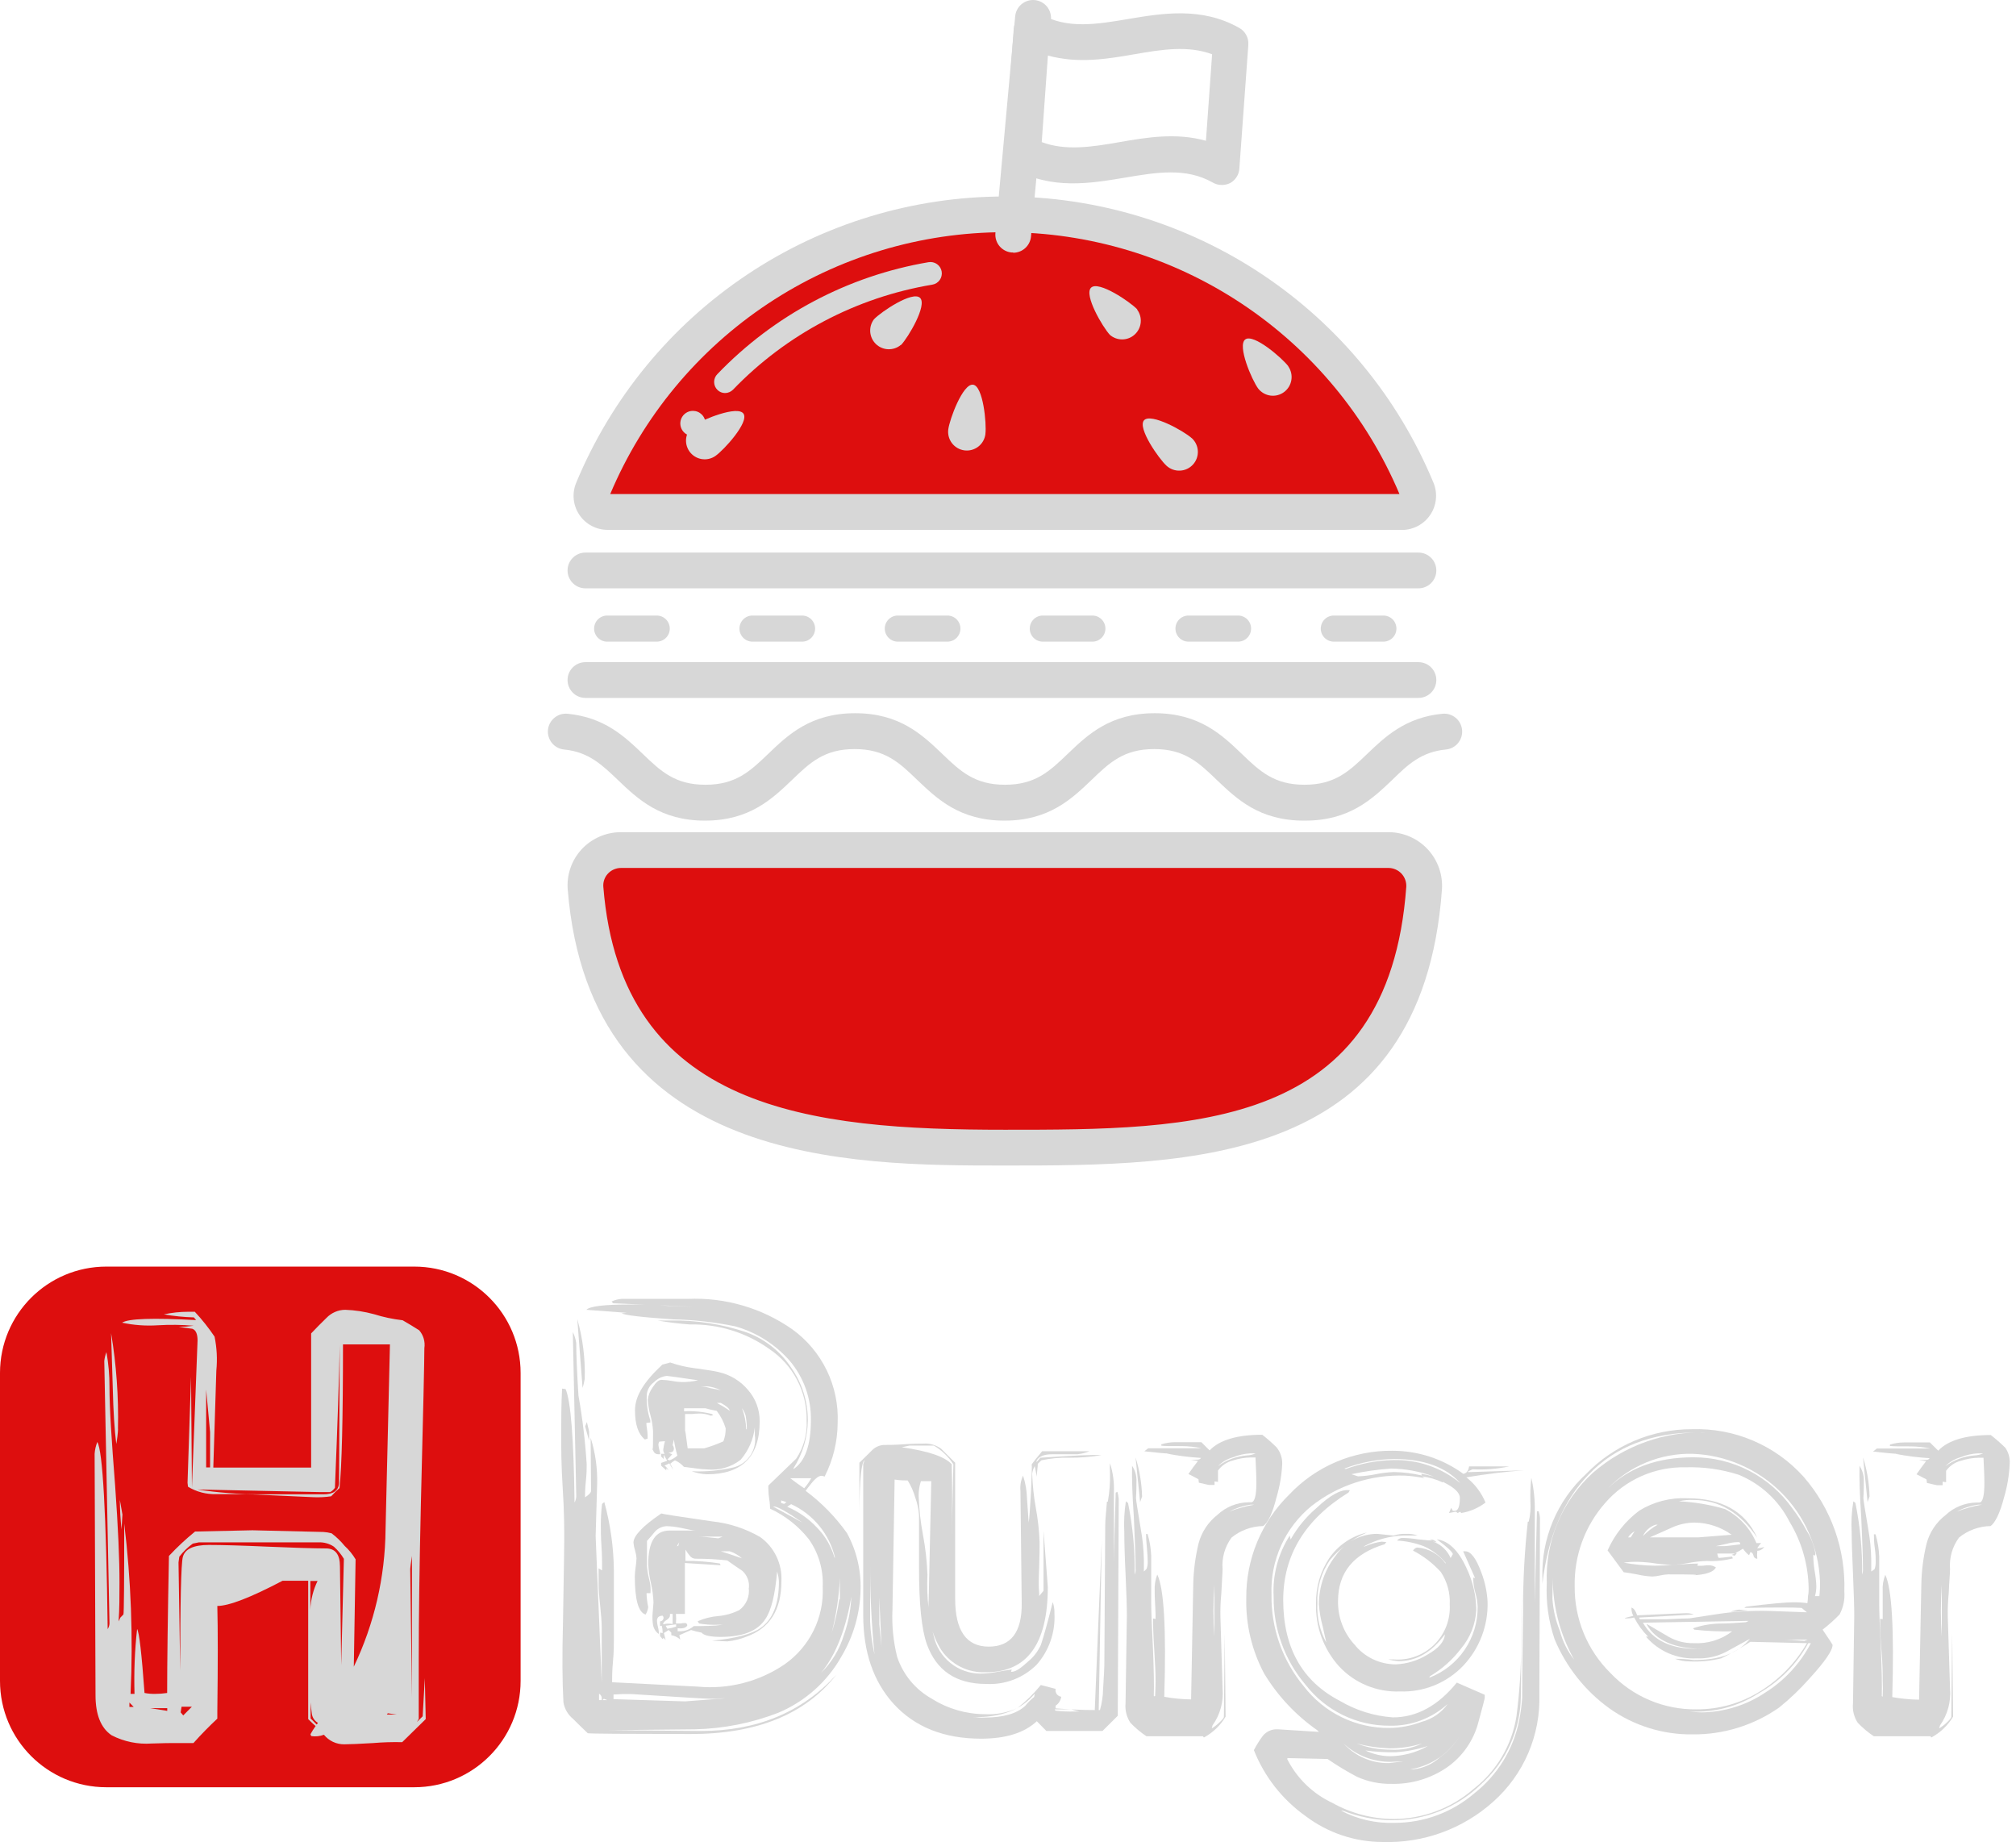 <svg width="220" height="201" viewBox="0 0 220 201" fill="none" xmlns="http://www.w3.org/2000/svg">
<path d="M67.743 92.755H151.559C152.088 92.761 152.611 92.874 153.094 93.087C153.578 93.301 154.014 93.611 154.374 93.998C154.735 94.385 155.013 94.841 155.192 95.339C155.371 95.836 155.446 96.365 155.415 96.893C153.365 125.196 129.912 125.196 109.651 125.196C89.39 125.196 66.054 123.625 63.897 96.893C63.863 96.364 63.936 95.834 64.113 95.335C64.29 94.835 64.567 94.377 64.927 93.988C65.287 93.599 65.722 93.288 66.206 93.072C66.69 92.857 67.213 92.742 67.743 92.736V92.755Z" fill="#DD0E0E"/>
<path d="M153.004 55.863H66.308C66.019 55.862 65.735 55.79 65.481 55.654C65.226 55.517 65.009 55.32 64.848 55.081C64.687 54.841 64.588 54.565 64.558 54.278C64.528 53.991 64.57 53.7 64.678 53.433C68.366 44.54 74.607 36.94 82.612 31.593C90.618 26.246 100.029 23.392 109.656 23.392C119.283 23.392 128.694 26.246 136.7 31.593C144.705 36.94 150.946 44.54 154.634 53.433C154.742 53.7 154.784 53.991 154.754 54.278C154.724 54.565 154.625 54.841 154.464 55.081C154.303 55.32 154.086 55.517 153.831 55.654C153.577 55.79 153.293 55.862 153.004 55.863Z" fill="#DD0E0E"/>
<path d="M45.207 138.206H11.604C5.195 138.206 0 143.402 0 149.811V183.413C0 189.822 5.195 195.018 11.604 195.018H45.207C51.616 195.018 56.812 189.822 56.812 183.413V149.811C56.812 143.402 51.616 138.206 45.207 138.206Z" fill="#DD0E0E"/>
<path d="M79.109 42.888C78.802 42.885 78.509 42.762 78.292 42.545C78.177 42.432 78.086 42.297 78.024 42.149C77.962 42 77.93 41.84 77.93 41.679C77.93 41.518 77.962 41.359 78.024 41.21C78.086 41.062 78.177 40.927 78.292 40.813C84.465 34.383 92.54 30.104 101.328 28.609C101.653 28.554 101.987 28.63 102.256 28.821C102.524 29.011 102.707 29.301 102.762 29.626C102.817 29.951 102.741 30.285 102.55 30.554C102.359 30.822 102.07 31.005 101.745 31.06C93.451 32.444 85.823 36.463 79.991 42.521C79.875 42.637 79.738 42.73 79.586 42.793C79.435 42.856 79.272 42.889 79.109 42.888Z" fill="#D7D7D7"/>
<path d="M76.984 46.205C76.984 46.477 76.904 46.742 76.753 46.968C76.602 47.194 76.387 47.37 76.135 47.474C75.884 47.577 75.608 47.604 75.341 47.55C75.075 47.497 74.83 47.365 74.639 47.172C74.447 46.98 74.317 46.734 74.265 46.468C74.213 46.201 74.241 45.925 74.347 45.674C74.452 45.423 74.629 45.21 74.856 45.06C75.082 44.91 75.349 44.831 75.62 44.833C75.8 44.833 75.978 44.868 76.144 44.937C76.31 45.006 76.461 45.108 76.588 45.235C76.715 45.363 76.815 45.514 76.883 45.681C76.951 45.847 76.986 46.025 76.984 46.205Z" fill="#D7D7D7"/>
<path d="M67.743 94.707C67.478 94.71 67.217 94.768 66.976 94.875C66.734 94.982 66.517 95.138 66.337 95.332C66.16 95.522 66.024 95.746 65.939 95.992C65.853 96.237 65.819 96.497 65.839 96.757C67.791 121.224 88.57 123.274 109.651 123.274C130.244 123.274 151.55 123.274 153.463 96.757C153.476 96.496 153.437 96.236 153.347 95.991C153.258 95.746 153.121 95.521 152.944 95.33C152.766 95.139 152.552 94.986 152.315 94.879C152.077 94.771 151.82 94.713 151.559 94.707H67.743ZM109.651 127.178C92.718 127.178 64.385 127.178 61.955 97.069C61.89 96.272 61.991 95.47 62.252 94.714C62.512 93.959 62.926 93.265 63.468 92.677C64.014 92.088 64.675 91.618 65.41 91.296C66.146 90.973 66.94 90.806 67.743 90.803H151.559C152.357 90.809 153.144 90.978 153.874 91.3C154.603 91.621 155.26 92.088 155.802 92.672C156.345 93.256 156.763 93.944 157.03 94.695C157.298 95.446 157.409 96.244 157.357 97.04C155.18 127.178 129.932 127.178 109.651 127.178Z" fill="#D7D7D7"/>
<path d="M66.591 53.911H152.721C149.148 45.441 143.157 38.213 135.497 33.13C127.837 28.048 118.849 25.337 109.656 25.337C100.463 25.337 91.475 28.048 83.815 33.13C76.155 38.213 70.164 45.441 66.591 53.911ZM153.004 57.815H66.308C65.698 57.816 65.097 57.667 64.558 57.38C64.019 57.094 63.56 56.678 63.22 56.172C62.88 55.665 62.671 55.082 62.61 54.475C62.55 53.868 62.64 53.255 62.872 52.691C66.707 43.44 73.198 35.534 81.525 29.971C89.852 24.409 99.642 21.44 109.656 21.44C119.67 21.44 129.459 24.409 137.786 29.971C146.114 35.534 152.605 43.44 156.439 52.691C156.669 53.256 156.757 53.868 156.695 54.475C156.633 55.081 156.424 55.663 156.085 56.17C155.745 56.677 155.287 57.093 154.75 57.381C154.213 57.669 153.614 57.822 153.004 57.825V57.815Z" fill="#D7D7D7"/>
<path d="M98.3 37.642C97.915 37.96 97.426 38.126 96.927 38.108C96.427 38.09 95.951 37.889 95.59 37.544C95.229 37.198 95.007 36.732 94.967 36.234C94.927 35.735 95.071 35.239 95.373 34.84C96.144 34.021 99.579 31.717 100.399 32.498C101.219 33.279 99.11 36.822 98.33 37.642H98.3Z" fill="#D7D7D7"/>
<path d="M78.068 49.754C77.849 49.907 77.601 50.015 77.339 50.072C77.077 50.13 76.807 50.135 76.543 50.088C76.279 50.041 76.028 49.942 75.802 49.798C75.576 49.653 75.382 49.466 75.228 49.246C75.075 49.026 74.967 48.778 74.909 48.517C74.852 48.255 74.847 47.984 74.894 47.721C74.941 47.457 75.04 47.205 75.184 46.98C75.329 46.754 75.516 46.559 75.736 46.406C76.712 45.762 80.489 44.21 81.133 45.137C81.777 46.064 78.996 49.109 78.068 49.754Z" fill="#D7D7D7"/>
<path d="M107.533 47.382C107.463 47.919 107.183 48.406 106.754 48.737C106.324 49.067 105.782 49.213 105.244 49.143C104.707 49.074 104.22 48.793 103.89 48.364C103.559 47.935 103.413 47.392 103.483 46.855C103.629 45.732 105.064 41.858 106.176 41.975C107.289 42.092 107.679 46.24 107.533 47.352V47.382Z" fill="#D7D7D7"/>
<path d="M124.095 33.786C124.393 34.191 124.531 34.69 124.483 35.189C124.436 35.688 124.206 36.153 123.837 36.493C123.469 36.834 122.988 37.027 122.487 37.035C121.985 37.043 121.498 36.867 121.119 36.539C120.348 35.719 118.249 32.166 119.069 31.386C119.889 30.605 123.315 32.928 124.095 33.747V33.786Z" fill="#D7D7D7"/>
<path d="M130.049 47.801C130.248 47.982 130.409 48.199 130.523 48.441C130.638 48.684 130.704 48.946 130.717 49.214C130.73 49.482 130.69 49.75 130.6 50.002C130.51 50.255 130.371 50.487 130.19 50.685C130.01 50.884 129.793 51.045 129.551 51.16C129.308 51.275 129.046 51.34 128.778 51.354C128.51 51.367 128.242 51.327 127.99 51.237C127.737 51.146 127.505 51.007 127.306 50.827C126.477 50.075 124.096 46.689 124.847 45.859C125.599 45.03 129.21 47.04 130.049 47.811V47.801Z" fill="#D7D7D7"/>
<path d="M140.59 39.984C140.891 40.421 141.01 40.958 140.921 41.481C140.833 42.005 140.544 42.473 140.116 42.787C139.688 43.101 139.154 43.235 138.629 43.162C138.103 43.089 137.626 42.813 137.3 42.395C136.627 41.487 134.987 37.7 135.895 37.036C136.803 36.373 139.926 39.076 140.59 39.964V39.984Z" fill="#D7D7D7"/>
<path d="M142.297 89.544C137.418 89.544 134.968 87.182 132.782 85.103C130.83 83.22 129.268 81.736 125.95 81.736C122.631 81.736 121.07 83.22 119.118 85.103C116.942 87.182 114.472 89.544 109.612 89.544C104.752 89.544 102.273 87.182 100.096 85.103C98.144 83.22 96.583 81.736 93.264 81.736C89.946 81.736 88.385 83.22 86.433 85.103C84.256 87.182 81.787 89.544 76.927 89.544C72.066 89.544 69.597 87.182 67.421 85.103C65.703 83.454 64.21 82.039 61.565 81.785C61.047 81.736 60.57 81.483 60.239 81.082C59.907 80.681 59.749 80.165 59.798 79.648C59.847 79.13 60.1 78.653 60.501 78.322C60.902 77.99 61.418 77.832 61.935 77.881C65.966 78.272 68.192 80.389 70.153 82.273C72.115 84.157 73.667 85.63 76.985 85.63C80.303 85.63 81.865 84.147 83.817 82.273C85.993 80.184 88.463 77.823 93.323 77.823C98.183 77.823 100.652 80.184 102.839 82.273C104.791 84.147 106.352 85.63 109.671 85.63C112.989 85.63 114.55 84.147 116.502 82.273C118.679 80.184 121.148 77.823 126.008 77.823C130.869 77.823 133.348 80.184 135.524 82.273C137.476 84.147 139.038 85.63 142.356 85.63C145.674 85.63 147.236 84.147 149.188 82.273C151.14 80.399 153.375 78.272 157.415 77.881C157.933 77.832 158.449 77.99 158.85 78.322C159.251 78.653 159.504 79.13 159.553 79.648C159.602 80.165 159.443 80.681 159.112 81.082C158.781 81.483 158.304 81.736 157.786 81.785C155.092 82.039 153.609 83.454 151.93 85.103C149.744 87.182 147.275 89.544 142.415 89.544H142.297Z" fill="#D7D7D7"/>
<path d="M110.568 27.55H110.393C109.878 27.503 109.403 27.253 109.071 26.856C108.74 26.459 108.58 25.947 108.626 25.432L110.783 1.784C110.83 1.266 111.08 0.789 111.479 0.455C111.878 0.122 112.393 -0.039 112.911 0.008C113.428 0.054 113.906 0.305 114.24 0.704C114.573 1.103 114.734 1.618 114.687 2.136L112.511 25.803C112.467 26.29 112.242 26.742 111.88 27.071C111.519 27.4 111.047 27.581 110.559 27.579L110.568 27.55Z" fill="#D7D7D7"/>
<path d="M113.682 15.506C116.297 16.482 119.167 16.034 122.183 15.506C125.198 14.979 128.37 14.462 131.601 15.36L132.274 5.922C129.659 4.946 126.789 5.395 123.783 5.922C120.777 6.449 117.586 6.957 114.355 6.059L113.682 15.497V15.506ZM133.319 20.181C132.975 20.184 132.638 20.093 132.343 19.918C129.415 18.259 126.204 18.805 122.778 19.381C119.001 20.015 114.726 20.738 110.627 18.405C110.31 18.223 110.05 17.955 109.877 17.633C109.705 17.31 109.626 16.945 109.651 16.58L110.627 3.121C110.651 2.793 110.757 2.475 110.936 2.199C111.115 1.922 111.361 1.696 111.652 1.54C111.942 1.38 112.267 1.295 112.599 1.295C112.93 1.295 113.256 1.38 113.545 1.54C116.473 3.199 119.674 2.653 123.1 2.077C126.877 1.443 131.152 0.73 135.251 3.053C135.57 3.236 135.831 3.505 136.003 3.83C136.176 4.154 136.254 4.521 136.227 4.888L135.251 18.337C135.239 18.664 135.146 18.983 134.979 19.264C134.811 19.546 134.576 19.78 134.295 19.947C134.013 20.099 133.697 20.18 133.377 20.181H133.319Z" fill="#D7D7D7"/>
<path d="M154.79 64.198H63.887C63.37 64.198 62.873 63.992 62.507 63.626C62.141 63.26 61.935 62.764 61.935 62.246C61.935 61.728 62.141 61.232 62.507 60.866C62.873 60.5 63.37 60.294 63.887 60.294H154.79C155.308 60.294 155.804 60.5 156.17 60.866C156.536 61.232 156.742 61.728 156.742 62.246C156.742 62.764 156.536 63.26 156.17 63.626C155.804 63.992 155.308 64.198 154.79 64.198Z" fill="#D7D7D7"/>
<path d="M154.79 76.154H63.887C63.37 76.154 62.873 75.948 62.507 75.582C62.141 75.216 61.935 74.719 61.935 74.202C61.935 73.684 62.141 73.187 62.507 72.821C62.873 72.455 63.37 72.25 63.887 72.25H154.79C155.308 72.25 155.804 72.455 156.17 72.821C156.536 73.187 156.742 73.684 156.742 74.202C156.742 74.719 156.536 75.216 156.17 75.582C155.804 75.948 155.308 76.154 154.79 76.154Z" fill="#D7D7D7"/>
<path d="M71.666 70.015H66.259C65.881 70.015 65.519 69.865 65.252 69.597C64.984 69.33 64.834 68.968 64.834 68.59C64.834 68.212 64.984 67.85 65.252 67.582C65.519 67.315 65.881 67.165 66.259 67.165H71.666C72.044 67.165 72.406 67.315 72.674 67.582C72.941 67.85 73.091 68.212 73.091 68.59C73.091 68.968 72.941 69.33 72.674 69.597C72.406 69.865 72.044 70.015 71.666 70.015Z" fill="#D7D7D7"/>
<path d="M87.526 70.015H82.119C81.741 70.015 81.378 69.865 81.111 69.597C80.844 69.33 80.694 68.968 80.694 68.59C80.694 68.212 80.844 67.85 81.111 67.582C81.378 67.315 81.741 67.165 82.119 67.165H87.526C87.904 67.165 88.266 67.315 88.533 67.582C88.8 67.85 88.951 68.212 88.951 68.59C88.951 68.968 88.8 69.33 88.533 69.597C88.266 69.865 87.904 70.015 87.526 70.015Z" fill="#D7D7D7"/>
<path d="M103.385 70.015H97.978C97.6 70.015 97.238 69.865 96.971 69.597C96.704 69.33 96.553 68.968 96.553 68.59C96.553 68.212 96.704 67.85 96.971 67.582C97.238 67.315 97.6 67.165 97.978 67.165H103.385C103.763 67.165 104.126 67.315 104.393 67.582C104.66 67.85 104.81 68.212 104.81 68.59C104.81 68.968 104.66 69.33 104.393 69.597C104.126 69.865 103.763 70.015 103.385 70.015Z" fill="#D7D7D7"/>
<path d="M119.245 70.015H113.799C113.421 70.015 113.059 69.865 112.791 69.597C112.524 69.33 112.374 68.968 112.374 68.59C112.374 68.212 112.524 67.85 112.791 67.582C113.059 67.315 113.421 67.165 113.799 67.165H119.206C119.584 67.165 119.946 67.315 120.213 67.582C120.481 67.85 120.631 68.212 120.631 68.59C120.631 68.968 120.481 69.33 120.213 69.597C119.946 69.865 119.584 70.015 119.206 70.015H119.245Z" fill="#D7D7D7"/>
<path d="M135.105 70.015H129.698C129.32 70.015 128.957 69.865 128.69 69.597C128.423 69.33 128.273 68.968 128.273 68.59C128.273 68.212 128.423 67.85 128.69 67.582C128.957 67.315 129.32 67.165 129.698 67.165H135.105C135.482 67.165 135.845 67.315 136.112 67.582C136.379 67.85 136.529 68.212 136.529 68.59C136.529 68.968 136.379 69.33 136.112 69.597C135.845 69.865 135.482 70.015 135.105 70.015Z" fill="#D7D7D7"/>
<path d="M150.964 70.015H145.557C145.179 70.015 144.817 69.865 144.55 69.597C144.282 69.33 144.132 68.968 144.132 68.59C144.132 68.212 144.282 67.85 144.55 67.582C144.817 67.315 145.179 67.165 145.557 67.165H150.964C151.342 67.165 151.705 67.315 151.972 67.582C152.239 67.85 152.389 68.212 152.389 68.59C152.389 68.968 152.239 69.33 151.972 69.597C151.705 69.865 151.342 70.015 150.964 70.015Z" fill="#D7D7D7"/>
<path d="M93.909 173.546C93.847 176.056 93.145 178.509 91.869 180.671C90.321 183.462 87.881 185.651 84.939 186.888C82.029 188.017 78.944 188.628 75.824 188.694L66.327 188.791L76.487 188.879C82.597 188.879 87.519 186.839 91.254 182.76C87.87 187.067 82.568 189.217 75.345 189.211C68.123 189.204 64.388 189.175 64.141 189.123C63.604 188.615 63.068 188.088 62.531 187.552C61.973 187.098 61.601 186.456 61.486 185.746C61.36 183.531 61.34 180.593 61.438 176.962C61.529 171.64 61.574 168.683 61.574 168.091C61.574 166.822 61.574 164.919 61.408 162.391C61.243 159.863 61.243 157.96 61.243 156.691C61.243 155.013 61.243 153.285 61.34 151.519L61.721 151.567C62.287 152.869 62.612 156.997 62.697 163.953C62.84 163.694 62.904 163.398 62.882 163.103C62.882 162.947 62.759 157.026 62.511 145.341C62.692 145.718 62.817 146.119 62.882 146.531C62.882 147.8 62.964 149.716 63.126 152.28C63.566 154.76 63.865 157.262 64.024 159.775C64.024 160.185 64.024 160.751 63.936 161.581C63.848 162.41 63.839 162.977 63.839 163.386C64.278 163.103 64.502 162.859 64.502 162.674L64.454 156.877C64.968 158.504 65.209 160.206 65.166 161.913L65 167.612L65.664 183.609V177.577C65.664 177.04 65.605 176.24 65.488 175.157C65.371 174.073 65.322 173.273 65.322 172.736V171.126L65.703 171.36V171.028C65.703 170.462 65.703 169.672 65.634 168.676C65.566 167.681 65.566 166.929 65.566 166.422C65.563 165.645 65.609 164.87 65.703 164.099L65.947 163.904C66.618 166.35 66.969 168.873 66.991 171.409C66.991 173.907 66.991 176.409 66.991 178.914C66.991 179.451 66.991 180.232 66.894 181.266C66.796 182.301 66.796 183.062 66.796 183.56L76.156 184.038C79.49 184.353 82.83 183.497 85.603 181.618C86.964 180.672 88.061 179.395 88.792 177.908C89.523 176.421 89.863 174.772 89.78 173.117C89.864 171.271 89.328 169.451 88.258 167.944C87.129 166.519 85.681 165.38 84.032 164.616C84.032 164.46 84.032 164.099 83.934 163.523C83.881 163.161 83.852 162.796 83.846 162.43V162.098L86.882 159.17C87.705 157.939 88.106 156.472 88.023 154.993C88.054 153.453 87.695 151.929 86.98 150.565C86.265 149.2 85.218 148.037 83.934 147.185C81.416 145.392 78.387 144.457 75.297 144.521C74.119 144.438 72.946 144.294 71.783 144.091H73.159C75.981 144.037 78.792 144.473 81.465 145.38C83.421 146.091 85.102 147.403 86.267 149.127C87.497 150.832 88.159 152.881 88.16 154.983C88.137 156.835 87.596 158.644 86.598 160.205V160.293C87.854 159.473 88.485 157.703 88.492 154.983C88.538 152.603 87.711 150.287 86.169 148.474C84.594 146.678 82.533 145.377 80.235 144.726C78.015 144.269 75.757 144.014 73.491 143.965C70.075 143.737 68.192 143.516 67.84 143.301L68.406 143.252L63.995 142.92C64.346 142.54 65.898 142.344 68.65 142.344C69.792 142.344 71.198 142.344 72.876 142.491L75.677 142.588L66.894 142.208L66.747 142.013C67.09 141.85 67.461 141.754 67.84 141.73H75.053C79.122 141.55 83.136 142.72 86.472 145.058C88.075 146.217 89.366 147.757 90.228 149.539C91.09 151.321 91.496 153.289 91.41 155.266C91.4 157.303 90.912 159.309 89.985 161.122C89.882 161.069 89.769 161.039 89.653 161.034C89.37 161.034 89.058 161.249 88.677 161.698C88.297 162.147 87.984 162.576 87.916 162.674C89.65 163.964 91.172 165.519 92.425 167.281C93.475 169.197 93.987 171.362 93.909 173.546ZM63.809 150.465C63.755 150.795 63.676 151.121 63.575 151.441L62.999 143.935C63.603 146.057 63.876 148.259 63.809 150.465ZM64.288 157.209C64.19 156.867 64.044 156.34 63.858 155.647L64.044 155.169C64.2 155.832 64.288 156.145 64.288 156.213V157.209ZM65.664 185.512V185.414C65.681 185.294 65.662 185.172 65.61 185.063C65.558 184.953 65.475 184.862 65.371 184.799V185.512H65.664ZM66.279 185.512L65.898 185.365L65.752 185.512H66.279ZM79.103 185.317H78.761C78.353 185.358 77.942 185.374 77.532 185.365C77.122 185.365 74.243 185.193 68.894 184.848C68.67 184.848 68.348 184.848 67.918 184.848L67.069 184.897L66.952 184.887V185.404L74.76 185.648L79.103 185.317ZM85.271 172.551C85.271 175.654 84.006 177.665 81.475 178.582C80.806 178.853 80.103 179.027 79.386 179.1L77.688 179.031C80.274 178.778 82.07 178.309 83.046 177.606C84.315 176.689 84.998 175.049 84.998 172.668C84.997 172.266 84.931 171.868 84.803 171.487C84.588 174.012 84.162 175.736 83.524 176.66C82.675 177.987 81.035 178.612 78.644 178.612C77.502 178.612 76.809 178.456 76.556 178.143C76.169 178.073 75.788 177.979 75.414 177.86L74.135 178.426L74.233 178.904C73.962 178.652 73.622 178.485 73.257 178.426V178.143L72.974 177.86L72.447 178.192L72.642 178.953L72.408 178.709L72.31 178.856L72.027 178.524V178.143L72.31 178.192V178.055C72.306 177.831 72.274 177.608 72.213 177.392L72.027 177.441V176.914C72.081 176.914 72.133 176.903 72.182 176.881C72.231 176.86 72.275 176.828 72.311 176.789C72.347 176.749 72.374 176.702 72.391 176.652C72.407 176.601 72.413 176.547 72.408 176.494C72.4 176.419 72.365 176.35 72.31 176.299C71.9 176.299 71.695 176.494 71.695 176.865C71.705 177.066 71.734 177.265 71.783 177.46C71.83 177.623 71.863 177.789 71.881 177.958C71.904 178.067 71.904 178.18 71.881 178.29C71.556 178.057 71.336 177.707 71.266 177.314C71.196 176.891 71.179 176.462 71.217 176.035C71.285 175.274 71.315 174.874 71.315 174.844C71.284 174.135 71.189 173.429 71.032 172.736C70.871 172.057 70.773 171.364 70.739 170.667C70.739 168.227 71.516 167.007 73.071 167.007H74.496H75.921C75.638 167.007 75.092 166.88 74.301 166.715C73.787 166.606 73.265 166.544 72.74 166.529C72.269 166.553 71.826 166.755 71.5 167.095C71.217 167.447 70.915 167.798 70.602 168.139V170.853C70.638 171.34 70.716 171.823 70.836 172.297C70.976 172.798 71.026 173.321 70.983 173.839H70.553C70.57 174.351 70.632 174.861 70.739 175.362C70.701 175.648 70.605 175.924 70.456 176.172C69.665 175.947 69.275 174.552 69.275 171.985C69.286 171.658 69.316 171.332 69.363 171.009C69.416 170.686 69.449 170.36 69.46 170.033C69.439 169.735 69.383 169.44 69.294 169.154C69.209 168.885 69.153 168.607 69.128 168.325C69.128 167.593 70.104 166.539 72.164 165.143C72.359 165.215 74.197 165.501 77.678 166.002C79.535 166.196 81.331 166.778 82.948 167.71C83.713 168.255 84.326 168.985 84.732 169.832C85.138 170.678 85.324 171.614 85.271 172.551ZM82.9 155.12C82.9 158.956 80.948 160.868 77.151 160.868C76.584 160.846 76.024 160.734 75.492 160.537C77.04 160.607 78.59 160.462 80.098 160.107C80.843 159.903 81.486 159.432 81.905 158.784C82.325 158.136 82.491 157.356 82.372 156.594V155.745C82.222 157.059 81.678 158.298 80.811 159.297C79.784 160.092 78.493 160.465 77.2 160.341C76.772 160.329 76.345 160.29 75.921 160.224L74.633 160.058C74.363 159.753 74.03 159.51 73.657 159.346C73.468 159.449 73.294 159.577 73.14 159.727C73.272 159.936 73.383 160.159 73.472 160.39C73.403 160.302 73.267 160.058 73.042 159.678L72.515 159.922C72.708 160.046 72.858 160.227 72.945 160.439L72.71 160.205V160.439L72.144 159.922V159.629L72.808 159.395C72.71 159.239 72.583 159.014 72.427 158.731V159.209L72.144 158.916V158.633H72.525C72.424 158.498 72.373 158.333 72.378 158.165C72.417 157.858 72.479 157.555 72.564 157.257L71.949 157.306C71.886 157.406 71.853 157.52 71.851 157.638C71.864 157.823 71.897 158.006 71.949 158.185C72.002 158.346 72.035 158.513 72.047 158.682H71.832C71.422 158.682 71.198 158.37 71.168 157.638C71.237 158.809 71.266 158.321 71.266 156.164C71.233 155.58 71.138 155.001 70.983 154.437C70.825 153.886 70.726 153.32 70.69 152.748C70.741 152.257 70.923 151.789 71.217 151.392C71.568 150.845 71.881 150.562 72.193 150.562C72.57 150.574 72.945 150.613 73.315 150.679C73.682 150.752 74.054 150.795 74.428 150.806C75.019 150.809 75.609 150.744 76.185 150.611C74.028 150.299 72.886 150.133 72.769 150.133C72.233 150.19 71.735 150.435 71.363 150.826C71.149 150.977 70.969 151.172 70.835 151.397C70.701 151.622 70.615 151.873 70.583 152.133C70.528 153.099 70.657 154.066 70.963 154.983V155.218L70.534 155.266C70.541 155.482 70.564 155.698 70.602 155.91C70.643 156.136 70.666 156.365 70.671 156.594V156.974L70.378 157.072C69.656 156.496 69.294 155.442 69.294 153.89C69.294 152.338 70.27 150.767 72.281 148.903L73.14 148.669C73.984 148.966 74.858 149.172 75.746 149.284C77.141 149.469 78.029 149.615 78.41 149.713C79.669 149.991 80.801 150.677 81.631 151.665C82.468 152.619 82.92 153.851 82.9 155.12ZM73.403 177.206V176.103H73.11V176.289C73.11 176.445 72.984 176.611 72.74 176.767C72.496 176.923 72.359 177.079 72.359 177.245C72.699 177.151 73.057 177.138 73.403 177.206ZM73.784 177.489V177.245L72.642 177.392L72.827 177.724C73.153 177.675 73.473 177.597 73.784 177.489ZM73.921 158.829C73.749 158.253 73.622 157.666 73.54 157.072L73.403 157.687C73.487 157.797 73.534 157.93 73.54 158.067C73.54 158.38 73.335 158.526 72.925 158.497L73.354 158.682C73.189 158.883 73.013 159.075 72.827 159.258L73.071 159.346C73.383 159.226 73.671 159.05 73.921 158.829ZM81.728 173.263C81.761 172.92 81.714 172.574 81.591 172.252C81.467 171.93 81.27 171.642 81.016 171.409C80.45 171.028 79.894 170.648 79.357 170.267C78.223 170.139 77.082 170.077 75.941 170.082C75.81 170.086 75.68 170.057 75.563 170C75.445 169.942 75.344 169.856 75.267 169.75C75.093 169.542 74.936 169.32 74.799 169.086V170.316C76.054 170.31 77.307 170.404 78.547 170.599L78.644 170.794L74.74 170.55V176.103H73.764C73.794 176.451 73.794 176.8 73.764 177.148H74.233C74.391 177.123 74.551 177.107 74.711 177.099C74.75 177.092 74.79 177.095 74.827 177.106C74.865 177.118 74.899 177.139 74.926 177.167C74.954 177.194 74.975 177.228 74.987 177.266C74.998 177.303 75.001 177.343 74.994 177.382C74.838 177.636 74.487 177.733 73.95 177.665V177.997H74.194C74.751 178.002 75.29 177.801 75.707 177.431C76.819 177.431 77.873 177.431 78.888 177.284H78.459C77.731 177.318 77.001 177.272 76.282 177.148L76.136 176.904C76.845 176.595 77.6 176.404 78.371 176.338C79.181 176.27 79.97 176.045 80.694 175.674C81.061 175.398 81.349 175.029 81.527 174.606C81.705 174.182 81.768 173.719 81.709 173.263H81.728ZM74.116 168.296C74.015 168.427 73.933 168.572 73.872 168.725L74.018 168.676L74.116 168.296ZM79.191 155.852C78.985 155.163 78.654 154.518 78.215 153.949C77.797 153.876 77.383 153.782 76.975 153.666H74.653V153.998C75.673 153.94 76.697 154.039 77.688 154.29L77.834 154.427L77.551 154.476C77.145 154.301 76.704 154.221 76.263 154.242C76.012 154.244 75.761 154.26 75.511 154.29H74.76V156.184C74.76 155.93 74.857 156.545 75.043 158.038H76.848C77.562 157.834 78.26 157.579 78.937 157.277C79.111 156.832 79.197 156.358 79.191 155.881V155.852ZM78.859 167.671H76.292C76.614 167.671 77.268 167.73 78.391 167.856L78.859 167.671ZM78.664 151.704C78.217 151.481 77.735 151.335 77.239 151.275H76.429C76.8 151.291 77.168 151.356 77.522 151.47C78.062 151.567 78.442 151.645 78.664 151.704ZM79.64 153.939C79.581 153.685 79.259 153.402 78.664 153.08H78.234C78.695 153.325 79.141 153.596 79.571 153.89L79.64 153.939ZM81.016 170.082C80.621 169.715 80.152 169.439 79.64 169.272H78.664C79.181 169.428 79.933 169.682 80.948 170.033L81.016 170.082ZM81.494 155.979V155.608C81.479 155.232 81.44 154.857 81.377 154.486C81.296 154.185 81.156 153.903 80.967 153.656C81.252 154.381 81.407 155.151 81.426 155.93L81.494 155.979ZM87.574 166.139C85.896 164.968 84.851 164.382 84.442 164.382H84.344L87.574 166.139ZM85.818 163.904L85.242 163.718V164.001L85.574 164.099L85.818 163.904ZM91.127 169.984C90.828 168.707 90.24 167.516 89.41 166.501C88.579 165.486 87.527 164.674 86.335 164.128L85.906 164.411C87.141 164.935 88.251 165.713 89.165 166.695C90.054 167.602 90.704 168.716 91.059 169.935L91.127 169.984ZM88.619 161.298H86.237C86.745 161.679 87.213 162.04 87.76 162.391C88.071 162.045 88.336 161.662 88.55 161.249L88.619 161.298ZM92.981 173.742C92.386 177.597 91.254 180.525 89.614 182.525C90.765 181.389 91.614 179.984 92.083 178.436C92.63 176.914 92.91 175.31 92.913 173.693L92.981 173.742ZM91.654 174.542V172.2C91.557 174.219 91.256 176.223 90.756 178.182C91.132 176.977 91.41 175.743 91.586 174.493L91.654 174.542Z" fill="#D7D7D7"/>
<path d="M121.978 187.22L120.309 188.879H114.189L113.145 187.815C111.779 189.084 109.758 189.718 107.065 189.718C103.018 189.718 99.836 188.453 97.52 185.922C95.307 183.482 94.201 180.251 94.201 176.23V167.974C94.201 164.493 94.201 161.753 94.201 159.756L94.348 159.326C93.996 159.58 93.808 161.464 93.782 164.977V159.609L95.08 158.331C95.425 157.943 95.908 157.705 96.427 157.667C96.866 157.667 97.578 157.667 98.554 157.599C99.53 157.531 100.272 157.521 100.77 157.521C101.468 157.473 102.161 157.677 102.722 158.097L104.234 159.609C104.234 160.537 104.234 161.737 104.234 163.221V174.444C104.234 177.925 105.454 179.669 107.894 179.675C110.324 179.675 111.535 178.085 111.496 174.922L111.359 162.674C111.304 162.106 111.402 161.533 111.642 161.015C111.904 161.813 112.049 162.645 112.071 163.484C112.13 164.362 112.198 165.251 112.257 166.139C112.325 165.729 112.403 164.665 112.501 162.957C112.589 161.054 112.618 160.029 112.589 159.775C112.842 159.424 113.223 158.956 113.731 158.35H118.903C118.478 158.521 118.032 158.633 117.576 158.682C117.225 158.682 116.766 158.682 116.2 158.682H114.824C113.936 158.682 113.369 158.916 113.116 159.395V159.541L113.535 159.063C117.244 158.809 119.463 158.715 120.192 158.78C119.014 158.976 117.823 159.071 116.629 159.063C115.623 159.037 114.617 159.132 113.633 159.346L113.252 159.727C113.252 160.049 113.174 160.517 113.116 161.151C113.116 160.898 113.018 160.507 112.921 159.971C112.769 160.231 112.673 160.52 112.637 160.82C112.682 162.07 112.816 163.316 113.038 164.548C113.266 165.779 113.403 167.025 113.448 168.276C113.448 168.813 113.448 169.73 113.399 171.028C113.35 172.326 113.321 173.117 113.399 173.781V174.151L113.877 173.585V167.037L114.345 173.156C114.345 179.363 112.097 182.467 107.601 182.467C106.649 182.515 105.7 182.317 104.846 181.893C103.991 181.47 103.26 180.834 102.722 180.046C101.687 178.402 101.205 176.47 101.345 174.532L101.628 161.62H100.496C100.325 162.139 100.243 162.684 100.252 163.23C100.299 164.675 100.459 166.114 100.731 167.534C100.997 168.952 101.157 170.387 101.209 171.829C101.094 174.231 101.364 176.636 102.009 178.953C102.365 180.085 103.095 181.062 104.079 181.725C105.063 182.388 106.243 182.698 107.426 182.603C107.967 182.569 108.505 182.498 109.036 182.389C109.866 182.252 110.324 182.174 110.412 182.174L110.324 182.418H110.412C110.832 182.418 111.388 182.037 112.218 181.276C112.809 180.788 113.28 180.17 113.594 179.471C113.913 178.521 114.342 176.969 114.882 174.815C115.02 175.213 115.083 175.634 115.068 176.055C115.179 178.106 114.478 180.119 113.116 181.657C112.396 182.371 111.534 182.926 110.585 183.286C109.637 183.645 108.624 183.802 107.611 183.745C104.342 183.745 102.195 182.301 101.15 179.422C100.571 177.815 100.285 175.014 100.291 171.019C100.291 170.413 100.291 169.486 100.291 168.218C100.291 166.949 100.291 166.002 100.291 165.368C100.251 164.7 100.113 164.043 99.882 163.416C99.696 162.755 99.416 162.124 99.052 161.542C98.74 161.542 98.261 161.542 97.627 161.444L97.393 175.596C97.307 177.352 97.481 179.112 97.91 180.817C98.566 182.758 99.923 184.384 101.716 185.375C103.437 186.455 105.424 187.033 107.455 187.044C108.679 187.116 109.901 186.888 111.017 186.38C111.963 185.638 112.823 184.793 113.584 183.862L115.195 184.282C115.175 184.379 115.176 184.479 115.196 184.576C115.217 184.673 115.258 184.765 115.315 184.845C115.373 184.926 115.447 184.994 115.532 185.044C115.617 185.095 115.711 185.128 115.809 185.141C115.784 185.338 115.715 185.528 115.609 185.696C115.503 185.865 115.362 186.008 115.195 186.117V186.41C116.717 186.527 118.122 186.595 119.469 186.595L120.231 168.052L119.899 186.595H120.035C120.251 185.839 120.366 185.058 120.377 184.272C120.465 182.906 120.514 182.037 120.514 181.657L120.611 166.412C120.611 165.846 120.709 164.987 120.797 163.855H120.894C121.086 162.789 121.164 161.706 121.128 160.624C121.111 160.299 121.111 159.974 121.128 159.648C121.456 160.676 121.601 161.753 121.558 162.83C121.558 164.06 121.558 165.758 121.558 167.808C121.558 170.345 121.509 171.565 121.509 171.468L121.753 162.869L121.939 162.781C122.012 163.03 122.062 163.285 122.085 163.543L121.978 187.22ZM95.431 180.525C95.1 177.165 94.94 173.79 94.953 170.413V176.962C95.011 178.161 95.171 179.353 95.431 180.525ZM96.192 179.675L95.958 174.308V177.236L96.192 179.675ZM104.039 159.775C103.495 158.942 102.767 158.244 101.912 157.736H99.247L98.398 157.921C101.326 158.331 103.122 158.956 103.854 159.775C103.922 161.991 103.932 164.743 103.854 168.042L104.039 159.775ZM112.921 184.799C111.466 186.576 109.222 187.425 106.177 187.366C106.392 187.366 106.607 187.383 106.821 187.415C107.019 187.425 107.218 187.425 107.416 187.415C109.475 187.415 110.959 186.995 111.876 186.136C112.169 185.78 112.496 185.453 112.852 185.16L112.921 184.799ZM117.8 186.751C117.492 186.697 117.189 186.619 116.893 186.517H115.087L115.185 186.663C115.894 186.744 116.609 186.774 117.322 186.751H117.8Z" fill="#D7D7D7"/>
<path d="M139.926 159.726C139.866 160.967 139.656 162.196 139.301 163.386C138.865 165.124 138.377 166.168 137.837 166.519C136.58 166.537 135.365 166.981 134.392 167.778C133.663 168.772 133.316 169.995 133.416 171.223C133.416 171.663 133.338 172.551 133.279 173.878C133.191 174.747 133.159 175.621 133.182 176.494L133.416 184.233C133.544 185.664 133.157 187.094 132.323 188.264L132.235 188.596C132.523 188.42 132.791 188.214 133.035 187.981C133.387 187.659 133.562 187.444 133.562 187.317L133.65 178.202L133.748 187.317C133.178 188.276 132.358 189.062 131.376 189.591L131.279 189.455H125.111C124.473 189.029 123.884 188.535 123.354 187.981C122.94 187.349 122.754 186.595 122.827 185.844L122.973 176.299C122.973 175.323 122.924 173.771 122.827 171.741C122.729 169.711 122.69 168.198 122.69 167.183C122.63 166.058 122.689 164.929 122.866 163.816L123.1 164.001C123.622 166.57 123.864 169.188 123.822 171.809C123.909 171.599 123.943 171.371 123.92 171.145C123.92 170.062 123.861 168.217 123.734 165.543C123.568 163.162 123.51 161.298 123.539 159.941C123.879 160.444 124.047 161.043 124.017 161.649C124.017 162.82 123.969 163.416 123.969 163.455C123.969 163.738 124.174 164.86 124.486 166.822C124.691 167.933 124.805 169.059 124.827 170.189V171.477L125.12 171.194C125.21 170.951 125.253 170.692 125.247 170.433C125.247 170.082 125.218 169.574 125.159 168.91C125.091 168.247 125.062 167.739 125.062 167.388H125.237C125.465 168.163 125.596 168.962 125.628 169.769C125.628 170.462 125.628 171.35 125.628 172.424V174.844C125.628 175.82 125.696 177.509 125.823 179.978C125.911 182.125 125.95 183.823 125.911 185.053L126.008 185.102L126.057 185.053C126.057 184.741 126.106 184.184 126.106 183.394C126.106 182.603 126.057 181.54 125.96 180.017C125.862 178.495 125.823 177.362 125.823 176.601L126.106 176.65C126.106 176.299 126.106 175.791 126.057 175.108C126.008 174.425 126.008 173.917 126.008 173.566C125.976 172.967 126.073 172.368 126.291 171.809C127.027 173.325 127.28 177.772 127.053 185.151C128.019 185.325 128.999 185.419 129.981 185.434L130.215 172.902C130.245 171.396 130.438 169.897 130.791 168.432C131.115 167.19 131.839 166.09 132.85 165.299C133.77 164.432 134.982 163.941 136.246 163.923H136.529C136.91 163.923 137.105 163.211 137.105 161.786C137.105 160.868 137.037 159.951 137.008 159.034H136.481C135.817 159.046 135.159 159.158 134.529 159.365C133.88 159.529 133.31 159.916 132.918 160.458V161.698L132.538 161.649V162.03H131.913C131.913 162.03 131.523 161.952 130.83 161.786L130.781 161.405C130.078 161.034 129.717 160.839 129.688 160.839C130.029 160.332 130.381 159.863 130.732 159.414L129.922 159.278H130.391C130.732 159.278 130.957 159.278 131.054 159.082C129.793 159.005 128.537 158.846 127.297 158.604H127.677C127.043 158.604 126.116 158.487 124.876 158.36L125.306 158.028H131.103C130.401 157.875 129.684 157.796 128.966 157.794C127.726 157.794 127.014 157.794 126.731 157.745V157.599C127.224 157.445 127.737 157.366 128.253 157.365H131.103L132.001 158.263C133.074 157.13 134.997 156.555 137.749 156.555C138.297 156.982 138.818 157.441 139.311 157.931C139.722 158.437 139.94 159.074 139.926 159.726ZM124.632 163.289L124.418 163.904L123.92 159.024C124.353 160.406 124.592 161.841 124.632 163.289ZM131.279 189.074C130.778 189.193 130.269 189.271 129.756 189.308L125.442 189.074H131.279ZM132.518 178.582V172.931C132.382 174.813 132.382 176.701 132.518 178.582ZM137.027 158.585H136.451C135.8 158.619 135.16 158.764 134.558 159.014C133.929 159.188 133.357 159.525 132.899 159.99C133.829 159.308 134.931 158.9 136.08 158.809C136.408 158.797 136.729 158.721 137.027 158.585ZM136.881 164.187H136.451C135.639 164.306 134.854 164.563 134.129 164.948C135.017 164.598 135.939 164.343 136.881 164.187Z" fill="#D7D7D7"/>
<path d="M167.985 184.887C168.055 187.089 167.641 189.28 166.77 191.303C165.9 193.327 164.595 195.135 162.949 196.599C159.644 199.562 155.323 201.136 150.886 200.991C147.836 200.989 144.871 199.988 142.444 198.141C139.921 196.34 137.972 193.849 136.832 190.968C137.116 190.422 137.442 189.9 137.808 189.406C138.004 189.167 138.254 188.977 138.537 188.853C138.82 188.729 139.129 188.675 139.438 188.693L143.927 188.977L143.742 188.791C141.404 187.157 139.433 185.053 137.954 182.613C136.609 180.087 135.937 177.257 136.002 174.395C135.981 172.289 136.386 170.201 137.192 168.255C137.999 166.309 139.191 164.547 140.697 163.074C142.142 161.545 143.887 160.332 145.824 159.511C147.761 158.689 149.846 158.278 151.95 158.302C154.731 158.299 157.442 159.181 159.689 160.82C160.041 160.761 160.246 160.488 160.314 160.01H164.677C163.369 160.29 162.03 160.395 160.695 160.322L160.216 160.546V160.634L166.297 160.439C164.39 160.569 162.298 160.823 160.021 161.2C160.942 161.924 161.661 162.871 162.11 163.952C161.333 164.547 160.421 164.939 159.455 165.094L159.357 164.948L159.074 165.094L158.889 164.948L158.128 165.094L158.362 164.528L158.547 164.86H158.743C159.123 164.86 159.309 164.382 159.309 163.435C159.309 162.898 158.743 162.342 157.601 161.766L157.464 161.678V161.766C156.743 161.424 155.972 161.2 155.18 161.103L155.463 161.298C154.759 161.151 154.044 161.056 153.326 161.015C149.638 160.88 146.021 162.055 143.117 164.333C141.695 165.494 140.56 166.969 139.804 168.642C139.047 170.315 138.688 172.141 138.755 173.976C138.693 177.626 139.939 181.178 142.268 183.989C143.366 185.423 144.782 186.581 146.405 187.372C148.028 188.163 149.813 188.566 151.618 188.547C152.819 188.534 154.008 188.309 155.131 187.883C156.28 187.585 157.288 186.895 157.981 185.931C156.245 187.513 153.966 188.363 151.618 188.303C149.861 188.308 148.127 187.911 146.547 187.143C144.967 186.375 143.584 185.257 142.502 183.872C140.206 181.187 138.958 177.762 138.989 174.23C138.857 171.875 139.472 169.539 140.746 167.554L140.843 167.983C141.57 166.69 142.518 165.533 143.644 164.567C145.193 163.103 146.413 162.453 147.304 162.615L147.158 162.859C142.414 165.794 140.04 169.698 140.033 174.571C140.033 179.776 142.092 183.449 146.211 185.59C147.975 186.631 149.956 187.25 151.999 187.395C154.595 187.395 156.927 186.127 158.977 183.599L162.022 184.926V185.258C162.022 185.356 161.797 186.234 161.358 187.825C160.849 189.88 159.607 191.678 157.864 192.88C156.096 194.079 153.998 194.697 151.862 194.647C150.569 194.673 149.286 194.413 148.104 193.886C146.989 193.301 145.911 192.649 144.874 191.934L140.511 191.836L140.463 191.934C141.525 194.039 143.264 195.727 145.401 196.726C147.448 197.869 149.752 198.474 152.096 198.483C155.3 198.468 158.393 197.305 160.812 195.203C163.321 193.252 164.992 190.418 165.487 187.278C165.834 184.586 166.007 181.873 166.004 179.158C166.043 176.465 166.075 173.758 166.101 171.038L165.965 185.092C165.951 186.898 165.561 188.681 164.82 190.328C164.079 191.975 163.003 193.449 161.661 194.657C159.045 197.218 155.523 198.643 151.862 198.619C150.04 198.596 148.238 198.242 146.543 197.575H146.348C148.15 198.521 150.169 198.979 152.204 198.902C155.395 198.9 158.481 197.754 160.899 195.672C163.415 193.693 165.145 190.884 165.779 187.747C165.946 186.916 166.057 186.075 166.111 185.229C166.111 182.028 166.18 178.836 166.209 175.635C166.2 172.43 166.373 169.227 166.726 166.041H166.824C167 165.327 167.063 164.589 167.009 163.855C166.98 162.985 167.013 162.114 167.107 161.249C167.387 162.461 167.515 163.704 167.487 164.948C167.487 166.373 167.487 168.296 167.487 170.696V174.922L167.722 164.899H167.907C167.982 165.131 168.031 165.369 168.053 165.612L167.985 184.887ZM162.334 174.766C162.373 176.051 162.157 177.33 161.7 178.531C161.243 179.732 160.553 180.83 159.67 181.764C158.784 182.691 157.712 183.419 156.524 183.902C155.337 184.385 154.06 184.611 152.779 184.565C151.54 184.614 150.305 184.395 149.158 183.924C148.011 183.452 146.979 182.739 146.133 181.832C144.429 179.943 143.526 177.465 143.615 174.922C143.59 173.19 144.086 171.489 145.04 170.043C146.015 168.619 147.488 167.613 149.168 167.222C147.614 167.9 146.235 168.925 145.137 170.218C144.172 171.606 143.688 173.272 143.761 174.962C143.685 176.449 144.023 177.929 144.737 179.236C144.737 179.236 144.601 178.612 144.337 177.45C144.123 176.668 143.986 175.868 143.927 175.059C143.927 173.138 144.569 171.273 145.752 169.76C146.26 169.024 146.937 168.423 147.728 168.006C148.518 167.59 149.397 167.371 150.291 167.368L152.096 167.554C152.524 167.412 152.973 167.349 153.423 167.368C153.861 167.346 154.299 167.409 154.712 167.554H153.14C151.626 167.605 150.144 168.013 148.817 168.745H148.914C149.506 168.487 150.13 168.309 150.769 168.218L151.286 168.266L151.101 168.501C147.714 169.525 146.016 171.585 146.016 174.698C145.981 176.459 146.628 178.165 147.821 179.461C148.363 180.135 149.05 180.678 149.831 181.05C150.611 181.421 151.466 181.612 152.33 181.608C153.532 181.555 154.7 181.199 155.727 180.573C156.976 179.88 157.62 179.139 157.679 178.329C156.254 180.281 154.575 181.257 152.643 181.257C152.26 181.233 151.881 181.171 151.511 181.071H152.077C152.885 181.135 153.698 181.025 154.461 180.749C155.223 180.473 155.918 180.037 156.499 179.471C157.079 178.904 157.532 178.22 157.826 177.464C158.121 176.708 158.25 175.898 158.206 175.088C158.273 173.827 157.931 172.577 157.23 171.526C156.365 170.574 155.337 169.784 154.195 169.193C154.351 168.979 154.507 168.862 154.673 168.862C155.285 168.906 155.88 169.087 156.414 169.391C156.947 169.695 157.406 170.114 157.757 170.618V170.531C157.117 169.753 156.305 169.135 155.385 168.725C154.448 168.364 153.46 168.153 152.457 168.1C152.535 168.001 152.637 167.923 152.753 167.874C152.869 167.825 152.995 167.805 153.121 167.817C153.66 167.829 154.199 167.878 154.731 167.964C155.561 168.061 156.098 168.1 156.351 168.1L156.02 167.964C156.163 167.96 156.306 167.987 156.437 168.045C156.569 168.102 156.686 168.188 156.781 168.296L156.351 168.198C156.784 168.348 157.181 168.585 157.517 168.896C157.853 169.207 158.121 169.584 158.303 170.004L158.547 169.574C158.482 169.32 157.897 168.784 156.791 167.964C158.05 168.12 159.133 169.145 160.011 171.048C160.708 172.485 161.081 174.058 161.104 175.654C161.026 177.206 160.443 178.69 159.445 179.88C158.514 181.104 157.354 182.135 156.029 182.916L155.981 183.062C157.545 182.466 158.889 181.404 159.831 180.02C160.773 178.636 161.269 176.997 161.251 175.323C161.228 174.824 161.15 174.33 161.017 173.849C160.879 173.385 160.797 172.907 160.773 172.424V172.141L160.968 172.19L159.67 169.272H159.904C160.509 169.272 161.095 170.052 161.661 171.604C162.05 172.62 162.278 173.69 162.334 174.776V174.766ZM153.121 192.197H152.936L151.745 192.246C149.844 192.259 148.01 191.543 146.621 190.245C147.247 190.93 148.01 191.475 148.861 191.843C149.712 192.211 150.632 192.395 151.559 192.383L153.121 192.197ZM159.338 161.805C157.757 160.068 155.353 159.199 152.125 159.199C150.273 159.229 148.44 159.582 146.709 160.244L146.855 160.293C148.498 159.69 150.229 159.36 151.979 159.317C154.653 159.234 157.267 160.122 159.338 161.815V161.805ZM156.41 161.093C154.933 160.553 153.376 160.265 151.803 160.244C150.349 160.344 148.904 160.55 147.48 160.859L148.192 161.093C148.848 161.068 149.501 160.989 150.144 160.859C150.788 160.728 151.44 160.65 152.096 160.624C153.135 160.639 154.169 160.767 155.18 161.005L155.083 160.81C155.528 160.879 155.968 160.977 156.4 161.103L156.41 161.093ZM155.17 190.245C154.017 190.604 152.816 190.781 151.608 190.772C150.408 190.732 149.216 190.555 148.056 190.245C149.222 190.688 150.458 190.916 151.706 190.919C152.895 190.996 154.085 190.767 155.161 190.255L155.17 190.245ZM155.746 190.538C154.623 190.901 153.459 191.124 152.282 191.202C151.185 191.217 150.089 191.152 149.002 191.007C149.817 191.396 150.705 191.609 151.608 191.631C153.063 191.627 154.494 191.255 155.766 190.548L155.746 190.538ZM159.445 189.162C158.873 190.189 158.077 191.073 157.115 191.749C156.154 192.425 155.052 192.875 153.892 193.066H154.224C155.316 192.947 156.342 192.482 157.152 191.739C158.1 191.07 158.881 190.191 159.435 189.172L159.445 189.162Z" fill="#D7D7D7"/>
<path d="M201.266 173.644C201.34 174.516 201.161 175.39 200.749 176.162C200.171 176.758 199.551 177.313 198.894 177.821C199.626 178.895 199.987 179.451 199.987 179.48C199.987 180.085 199.164 181.289 197.518 183.091C196.49 184.262 195.363 185.343 194.151 186.322C191.395 188.251 188.107 189.274 184.743 189.25C181.479 189.297 178.286 188.302 175.627 186.41C172.973 184.493 170.902 181.878 169.644 178.856C168.979 176.884 168.691 174.805 168.795 172.726C168.707 170.479 169.111 168.239 169.98 166.163C170.848 164.088 172.159 162.228 173.822 160.712C177.232 157.736 181.643 156.16 186.168 156.301C185.885 156.282 185.601 156.282 185.319 156.301C180.282 156.301 176.294 157.836 173.353 160.907C170.588 163.757 168.909 167.729 168.317 172.824V172.199C168.247 170.072 168.638 167.955 169.461 165.993C170.285 164.031 171.523 162.269 173.09 160.829C174.588 159.278 176.386 158.045 178.373 157.207C180.361 156.368 182.498 155.94 184.655 155.949C186.935 155.876 189.203 156.3 191.302 157.194C193.4 158.087 195.279 159.428 196.806 161.122C199.826 164.58 201.421 169.055 201.266 173.644ZM171.782 181.091C170.14 178.17 169.337 174.854 169.459 171.506L169.41 174.434C169.488 175.642 169.762 176.828 170.22 177.948C170.52 179.092 171.051 180.161 171.782 181.091ZM197.372 173.351C197.342 170.771 196.621 168.247 195.283 166.041C194.108 163.721 192.136 161.903 189.73 160.917C187.861 160.321 185.904 160.047 183.942 160.107C182.281 160.069 180.631 160.399 179.113 161.074C177.594 161.749 176.244 162.752 175.159 164.011C172.955 166.511 171.771 169.746 171.84 173.078C171.821 174.839 172.157 176.585 172.828 178.214C173.498 179.842 174.49 181.318 175.744 182.555C176.949 183.827 178.405 184.836 180.019 185.518C181.633 186.2 183.371 186.54 185.123 186.517C187.571 186.534 189.974 185.858 192.053 184.565C194.175 183.262 195.939 181.45 197.186 179.295L191.008 179.148C189.986 179.816 188.924 180.419 187.827 180.954C186.694 181.234 185.527 181.345 184.362 181.286C183.829 181.285 183.3 181.189 182.8 181.003C183.483 181 184.164 181.045 184.84 181.139C187.69 181.139 189.733 180.365 190.969 178.817C190.081 179.295 189.213 179.793 188.373 180.241C187.386 180.753 186.283 180.999 185.172 180.954C184.127 181.011 183.082 180.826 182.119 180.415C181.156 180.004 180.301 179.377 179.619 178.582H179.853C179.237 177.972 178.723 177.267 178.331 176.494C178.115 176.555 177.891 176.588 177.667 176.591H177.335V176.543L178.243 176.308C178.134 176.12 178.067 175.91 178.047 175.693C178.033 175.6 178.033 175.504 178.047 175.41C178.301 175.498 178.506 175.791 178.662 176.26C181.961 176.103 183.728 176.025 183.981 176.025C184.275 176.015 184.567 176.065 184.84 176.172L178.858 176.504L178.955 176.689H179.238C179.902 176.689 180.751 176.689 181.795 176.689C183.162 176.621 184.011 176.591 184.362 176.591L187.407 176.123C189.306 175.837 191.227 175.723 193.146 175.781L197.186 175.928L196.611 175.449C195.758 175.391 193.67 175.391 190.345 175.449L190.54 175.313C193.195 174.991 194.903 174.835 195.664 174.835C196.189 174.828 196.715 174.861 197.235 174.932C197.272 174.673 197.295 174.413 197.303 174.151C197.372 173.82 197.372 173.546 197.372 173.351ZM198.611 172.551C198.476 168.903 196.966 165.441 194.385 162.86C191.804 160.279 188.342 158.769 184.694 158.633C182.973 158.595 181.264 158.913 179.672 159.566C178.08 160.219 176.64 161.194 175.442 162.43C177.745 160.153 180.862 159.014 184.791 159.014C186.913 159.007 189.005 159.513 190.89 160.488C192.774 161.464 194.395 162.88 195.615 164.616C196.188 165.366 196.697 166.163 197.138 166.997C197.636 167.773 197.969 168.644 198.114 169.555L198.065 169.75L197.879 169.652V169.886C197.894 170.436 197.949 170.984 198.045 171.526C198.136 172.036 198.192 172.551 198.211 173.068C198.213 173.437 198.164 173.805 198.065 174.161H198.543C198.601 173.626 198.624 173.088 198.611 172.551ZM192.531 168.793C192.446 168.919 192.333 169.023 192.201 169.098C192.069 169.173 191.921 169.215 191.77 169.223C191.738 169.508 191.738 169.796 191.77 170.082C191.667 170.085 191.567 170.049 191.49 169.983C191.412 169.916 191.362 169.822 191.35 169.72C191.282 169.486 191.174 169.369 191.008 169.369L190.872 169.701C190.613 169.501 190.389 169.26 190.208 168.988C189.934 169.169 189.647 169.329 189.349 169.467H189.544L189.3 169.76L188.969 169.662L189.349 169.516H187.397C187.456 169.838 187.524 169.994 187.583 169.994C187.641 169.994 188.246 169.945 189.008 169.847L189.105 170.043C188.176 170.283 187.214 170.379 186.255 170.326C185.6 170.346 184.947 170.417 184.303 170.54C183.678 170.656 183.045 170.728 182.41 170.755C181.806 170.734 181.203 170.679 180.605 170.589C179.991 170.493 179.371 170.437 178.75 170.423C178.228 170.407 177.706 170.437 177.189 170.511C178.316 170.715 179.459 170.826 180.605 170.843C181.138 170.843 181.929 170.804 182.976 170.726C184.02 170.648 184.801 170.609 185.309 170.609L185.211 170.843C185.426 170.854 185.641 170.854 185.855 170.843C186.065 170.811 186.277 170.795 186.49 170.794C186.76 170.799 187.024 170.88 187.251 171.028C186.997 171.536 186.177 171.819 184.782 171.887C185.641 171.819 184.723 171.79 182.029 171.79C181.74 171.802 181.453 171.841 181.171 171.907C180.892 171.972 180.608 172.011 180.322 172.024C179.786 172.002 179.253 171.93 178.731 171.809C178.018 171.672 177.501 171.585 177.189 171.555L175.432 169.174C176.193 167.452 177.387 165.956 178.897 164.831C180.462 163.867 182.282 163.398 184.118 163.484C187.911 163.484 190.459 164.922 191.76 167.798C189.925 165.046 187.599 163.669 184.782 163.669C184.257 163.644 183.731 163.693 183.22 163.816C184.923 163.898 186.611 164.183 188.246 164.665C189.791 165.457 191.005 166.771 191.672 168.374H192.189C192.025 168.545 191.881 168.735 191.76 168.94C192.023 168.929 192.283 168.88 192.531 168.793ZM178.379 167.085C178.092 167.246 177.848 167.474 177.667 167.749H177.96L178.379 167.085ZM180.946 166.373H180.663C180.36 166.473 180.082 166.635 179.845 166.848C179.608 167.062 179.418 167.322 179.287 167.612C179.775 167.111 180.334 166.683 180.946 166.344V166.373ZM190.823 176.865L179.287 177.06C180.387 179.012 182.397 179.962 185.319 179.91H185.787C182.781 179.91 180.757 179.038 179.716 177.294V177.206L182.098 178.602C182.92 179.071 183.854 179.31 184.801 179.295C186.319 179.386 187.819 178.929 189.027 178.007C187.648 178.038 186.269 177.977 184.899 177.821L184.752 177.675C185.67 177.358 186.632 177.184 187.602 177.157C188.578 177.157 189.554 177.079 190.53 177.011L190.823 176.865ZM188.969 167.466C187.793 166.62 186.386 166.156 184.938 166.139C184.076 166.141 183.224 166.328 182.439 166.685C181.639 167.046 180.839 167.407 180.048 167.749H185.367L188.969 167.466ZM197.616 179.295H197.333C196.065 181.607 194.171 183.515 191.867 184.799C189.632 186.222 187.007 186.904 184.362 186.751C184.789 186.81 185.219 186.843 185.65 186.849C188.156 186.824 190.6 186.064 192.677 184.663C194.768 183.34 196.471 181.488 197.616 179.295ZM189.925 168.51L189.828 168.276H189.544C189.158 168.29 188.774 168.352 188.403 168.461C187.768 168.588 187.427 168.666 187.261 168.705H188.237C188.334 168.705 188.949 168.637 189.925 168.51ZM190.774 175.732C189.886 175.82 189.222 175.869 188.822 175.869C189.138 175.755 189.465 175.676 189.798 175.635L190.774 175.732ZM197.284 178.914H194.522C195.069 178.914 195.859 178.963 196.903 179.051L197.284 178.914Z" fill="#D7D7D7"/>
<path d="M219.312 159.727C219.256 160.967 219.049 162.196 218.697 163.386C218.248 165.124 217.721 166.168 217.223 166.519C215.965 166.537 214.751 166.981 213.778 167.778C213.049 168.772 212.702 169.995 212.802 171.224C212.802 171.663 212.714 172.551 212.656 173.878C212.568 174.747 212.535 175.621 212.558 176.494L212.802 184.233C212.926 185.664 212.539 187.092 211.709 188.264L211.611 188.596C211.903 188.421 212.174 188.215 212.421 187.981C212.763 187.659 212.939 187.444 212.939 187.317L213.036 178.202L213.134 187.317C212.561 188.277 211.738 189.064 210.752 189.591L210.665 189.455H204.487C203.849 189.029 203.26 188.535 202.73 187.981C202.315 187.35 202.132 186.594 202.213 185.844L202.349 176.299C202.349 175.323 202.3 173.771 202.213 171.741C202.125 169.711 202.066 168.198 202.066 167.183C202.001 166.057 202.063 164.928 202.252 163.816L202.476 164.001C202.998 166.57 203.243 169.188 203.208 171.809C203.285 171.597 203.315 171.37 203.296 171.145C203.296 170.062 203.237 168.217 203.111 165.543C202.954 163.162 202.886 161.298 202.925 159.941C203.254 160.449 203.417 161.045 203.394 161.649C203.394 162.82 203.345 163.416 203.345 163.455C203.345 163.738 203.55 164.86 203.872 166.822C204.074 167.933 204.185 169.059 204.204 170.189V171.477L204.565 171.224C204.65 170.979 204.692 170.721 204.692 170.462C204.692 170.111 204.692 169.603 204.594 168.94C204.496 168.276 204.496 167.769 204.496 167.417H204.672C204.904 168.191 205.038 168.991 205.072 169.799C205.072 170.492 205.072 171.38 205.072 172.453V174.874C205.072 175.85 205.131 177.538 205.258 180.007C205.355 182.154 205.385 183.853 205.355 185.082L205.453 185.131V185.082C205.481 184.53 205.481 183.976 205.453 183.423C205.453 182.691 205.453 181.569 205.316 180.046C205.18 178.524 205.17 177.392 205.17 176.63L205.453 176.679C205.453 176.328 205.453 175.82 205.453 175.137C205.453 174.454 205.453 173.946 205.453 173.595C205.416 172.996 205.512 172.396 205.736 171.838C206.458 173.354 206.712 177.802 206.497 185.18C207.464 185.355 208.443 185.449 209.425 185.463L209.669 172.931C209.691 171.425 209.881 169.926 210.235 168.461C210.558 167.217 211.286 166.114 212.304 165.329C213.224 164.461 214.436 163.97 215.701 163.952H215.984C216.364 163.952 216.55 163.24 216.55 161.815C216.55 160.898 216.491 159.98 216.452 159.063H215.935C215.271 159.076 214.614 159.188 213.983 159.395C213.334 159.559 212.764 159.946 212.373 160.488V161.727L211.992 161.678V162.059H211.377C211.377 162.059 210.977 161.981 210.284 161.815L210.235 161.434C209.542 161.064 209.171 160.868 209.142 160.868C209.493 160.361 209.835 159.892 210.186 159.443L209.376 159.307H209.903C210.255 159.307 210.469 159.307 210.567 159.112C209.309 159.035 208.057 158.875 206.819 158.633H207.2C206.566 158.633 205.629 158.516 204.399 158.389L204.818 158.058H210.616C209.914 157.904 209.197 157.826 208.478 157.823C207.249 157.823 206.526 157.823 206.243 157.775V157.628C206.733 157.474 207.243 157.395 207.756 157.394H210.606L211.514 158.292C212.587 157.16 214.5 156.584 217.252 156.584C217.8 157.015 218.324 157.474 218.824 157.96C219.184 158.475 219.356 159.099 219.312 159.727ZM204.018 163.289L203.803 163.904L203.306 159.024C203.744 160.405 203.984 161.841 204.018 163.289ZM210.674 189.074C210.174 189.193 209.665 189.271 209.152 189.308L204.828 189.074H210.674ZM211.904 178.582V172.931C211.768 174.813 211.768 176.701 211.904 178.582ZM216.413 158.585H215.847C215.193 158.618 214.549 158.763 213.944 159.014C213.316 159.191 212.744 159.527 212.285 159.99C213.216 159.31 214.317 158.901 215.466 158.809C215.794 158.798 216.116 158.722 216.413 158.585ZM216.276 164.187H215.847C215.031 164.304 214.242 164.561 213.514 164.948C214.406 164.6 215.332 164.345 216.276 164.187Z" fill="#D7D7D7"/>
<path d="M46.457 187.581L43.89 190.099C42.828 190.075 41.766 190.108 40.708 190.197C39.195 190.284 38.151 190.333 37.575 190.333C37.15 190.338 36.728 190.247 36.343 190.066C35.958 189.885 35.618 189.62 35.35 189.289C34.908 189.456 34.431 189.507 33.964 189.435L33.876 189.24C34.045 188.929 34.234 188.629 34.442 188.342C34.257 188.186 33.984 187.932 33.632 187.581V172.483H30.841C27.354 174.317 24.979 175.235 23.716 175.235C23.781 177.772 23.781 181.601 23.716 186.722V187.532C22.838 188.352 21.96 189.24 21.11 190.197C20.574 190.197 19.783 190.197 18.758 190.197C17.734 190.197 16.992 190.245 16.553 190.245C15.04 190.354 13.527 190.043 12.18 189.347C11.009 188.557 10.424 187.093 10.424 184.975L10.326 158.624C10.359 158.185 10.458 157.754 10.619 157.345C11.211 158.321 11.588 165.127 11.751 177.763C11.867 177.578 11.935 177.366 11.946 177.148L11.38 148.513C11.415 148.178 11.493 147.85 11.614 147.537C11.841 148.789 11.952 150.06 11.946 151.333C11.946 153.646 12.18 157.189 12.561 162.069C12.886 166.623 13.046 170.166 13.039 172.697C13.039 174.161 13.039 175.567 12.941 176.923L13.137 176.504L13.469 176.162C13.527 176.045 13.556 172.74 13.556 166.246C14.301 172.41 14.533 178.626 14.249 184.829H14.679C14.608 182.466 14.702 180.102 14.962 177.753C15.19 178.104 15.46 180.43 15.772 184.731C16.148 184.804 16.531 184.836 16.914 184.829C17.358 184.83 17.802 184.798 18.241 184.731C18.241 181.406 18.306 176.422 18.436 169.779C19.324 168.826 20.276 167.936 21.286 167.115L27.552 166.978L35.291 167.163C35.595 167.181 35.896 167.23 36.189 167.31C36.718 167.71 37.196 168.172 37.614 168.686C38.081 169.113 38.482 169.606 38.805 170.15L38.61 181.862C40.844 177.191 42.027 172.087 42.074 166.91L42.553 146.697H37.429C37.429 154.798 37.302 160.023 37.048 162.371C36.728 162.652 36.425 162.952 36.141 163.269C35.495 163.364 34.841 163.397 34.189 163.367L26.878 163.035C25.766 163.035 24.673 163.035 23.599 163.035C22.515 163.067 21.444 162.786 20.515 162.225L20.466 161.796L20.847 150.211L20.945 162.323C21.355 151.782 21.559 146.43 21.559 146.268C21.559 145.546 21.364 145.116 20.984 144.989L19.52 144.794C20.059 144.782 20.596 144.736 21.13 144.657C19.832 144.547 18.527 144.531 17.226 144.609C15.918 144.695 14.604 144.6 13.322 144.326C13.996 143.877 16.68 143.789 21.403 144.043L21.159 143.75C20.06 143.719 18.964 143.608 17.88 143.418C18.756 143.23 19.649 143.136 20.544 143.135H21.257C22.047 143.981 22.768 144.888 23.414 145.848C23.665 147.064 23.731 148.311 23.609 149.547L23.277 160.136H33.954V145.497C34.501 144.921 35.047 144.365 35.623 143.808C35.888 143.53 36.206 143.308 36.558 143.156C36.91 143.003 37.289 142.923 37.673 142.92C38.732 142.958 39.783 143.118 40.806 143.398C41.827 143.718 42.876 143.94 43.939 144.062C44.544 144.404 45.139 144.775 45.744 145.155C45.974 145.42 46.143 145.732 46.241 146.069C46.339 146.406 46.362 146.76 46.31 147.107C46.31 148.408 46.183 154.059 45.93 164.06C45.773 170.931 45.695 176.595 45.695 181.052C45.695 183.309 45.695 185.479 45.695 187.561L45.5 187.893L46.125 187.278L46.359 183.101L46.457 187.581ZM12.883 155.91C12.856 156.464 12.79 157.015 12.688 157.56C12.493 156.005 12.366 153.981 12.307 151.489C12.21 148.19 12.148 146.18 12.122 145.458C12.7 148.911 12.951 152.41 12.873 155.91H12.883ZM13.078 163.601C13.085 164.697 13.147 165.791 13.264 166.88L13.361 165.26C13.361 165.26 13.273 164.743 13.068 163.601H13.078ZM14.591 186.254L14.123 185.775V186.254H14.591ZM18.251 186.683V186.39H16.396L18.251 186.683ZM37.526 170.091C37.231 169.597 36.862 169.149 36.433 168.764C35.935 168.432 35.343 168.268 34.745 168.296H21.706L21.042 168.432C20.485 168.833 19.988 169.313 19.568 169.857L19.481 170.482L19.666 182.301C19.666 174.792 19.76 170.661 19.949 169.906C20.174 169.018 21.12 168.579 22.799 168.579C24.224 168.579 26.352 168.64 29.182 168.764C32.012 168.888 34.143 168.953 35.574 168.959C36.59 168.959 37.097 169.61 37.097 170.911L37.234 181.696L37.526 170.091ZM20.935 186.234H19.812L19.715 186.849L19.998 187.181L20.935 186.234ZM37.077 146.727C37.012 150.207 36.837 155.413 36.55 162.342C36.418 162.538 36.241 162.698 36.033 162.811H34.862C34.511 162.811 30.063 162.716 21.52 162.528C23.781 162.873 26.065 163.049 28.352 163.055H35.291C36.394 163.055 36.96 162.645 36.999 161.815L37.077 146.727ZM22.926 160.117V156.272L22.496 151.616V160.117H22.926ZM34.696 172.512H33.867V175.645C33.91 174.546 34.183 173.469 34.667 172.483L34.696 172.512ZM34.696 187.991C34.518 187.89 34.366 187.749 34.251 187.58C34.136 187.411 34.061 187.217 34.032 187.015C33.974 186.585 33.925 186.166 33.896 185.756V187.513L34.559 188.176L34.696 187.991ZM41.87 189.513C41.001 189.761 40.113 189.934 39.215 190.031H38.239C37.622 190.044 37.006 190.012 36.394 189.933L35.682 189.269H35.965C35.965 189.425 36.453 189.523 37.341 189.552C37.975 189.552 38.864 189.552 39.996 189.552L41.87 189.513ZM43.294 187.083L42.318 186.947L42.221 187.083H43.294ZM43.909 155.94L43.675 179.773H43.529L43.773 155.94H43.909ZM44.954 185.219V169.779C44.827 170.628 44.768 171.106 44.768 171.194L44.954 185.219Z" fill="#D7D7D7"/>
</svg>
